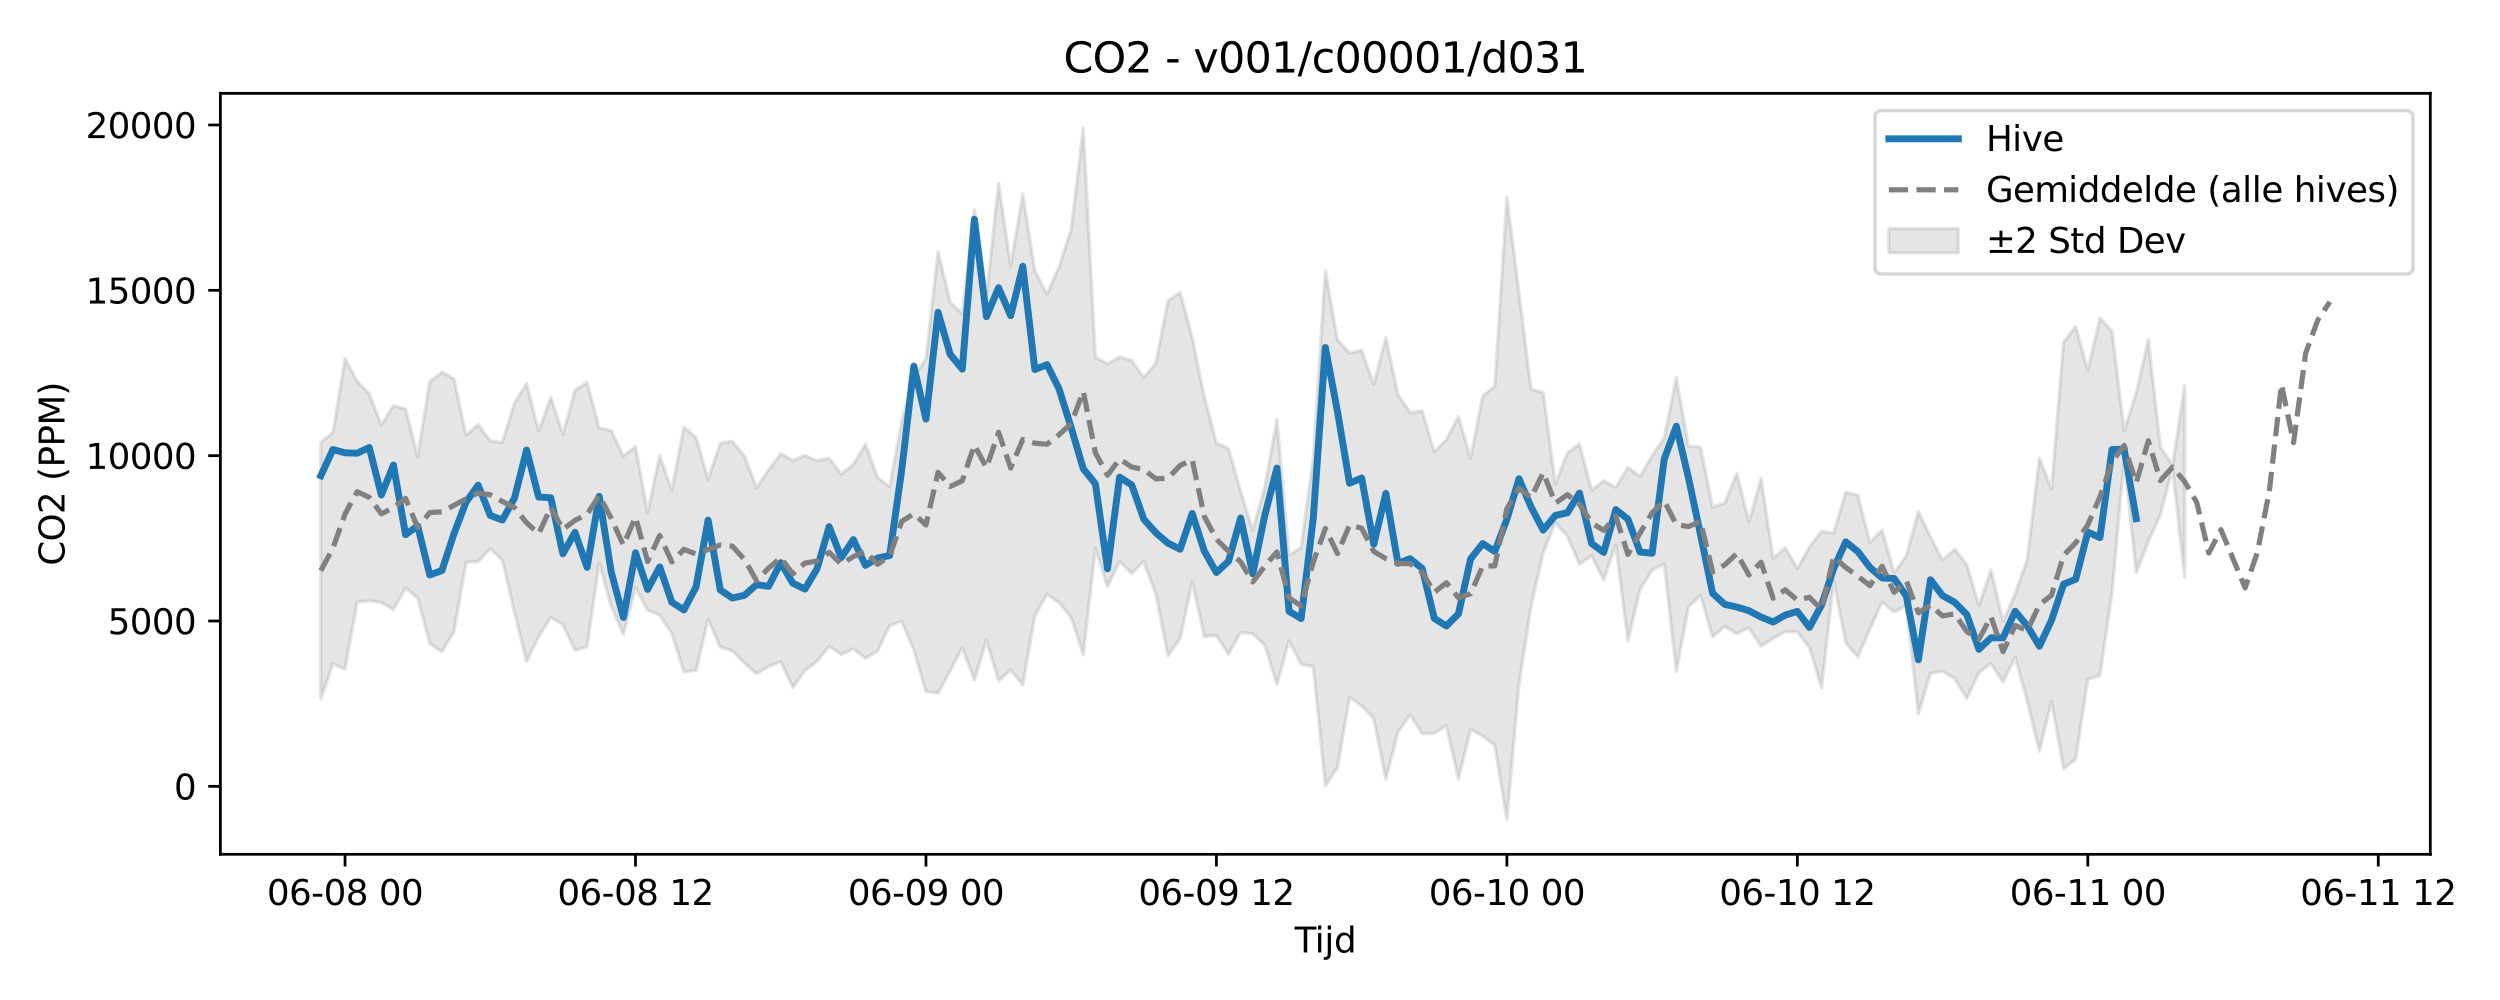 <?xml version="1.0" encoding="utf-8" standalone="no"?>
<!DOCTYPE svg PUBLIC "-//W3C//DTD SVG 1.1//EN"
  "http://www.w3.org/Graphics/SVG/1.1/DTD/svg11.dtd">
<svg xmlns:xlink="http://www.w3.org/1999/xlink" width="720pt" height="288pt" viewBox="0 0 720 288" xmlns="http://www.w3.org/2000/svg" version="1.1">
 <defs>
  <style type="text/css">*{stroke-linejoin: round; stroke-linecap: butt}</style>
 </defs>
 <g id="figure_1">
  <g id="patch_1">
   <path d="M 0 288 
L 720 288 
L 720 0 
L 0 0 
z
" style="fill: #ffffff"/>
  </g>
  <g id="axes_1">
   <g id="patch_2">
    <path d="M 63.47 246.04 
L 699.93 246.04 
L 699.93 26.88 
L 63.47 26.88 
z
" style="fill: #ffffff"/>
   </g>
   <g id="FillBetweenPolyCollection_1">
    <defs>
     <path id="mb5cdc95945" d="M 92.4 -160.586 
L 92.4 -86.707 
L 95.886 -96.821 
L 99.371 -95.222 
L 102.857 -114.602 
L 106.342 -114.936 
L 109.828 -114.467 
L 113.313 -112.423 
L 116.799 -118.685 
L 120.284 -115.711 
L 123.77 -102.742 
L 127.255 -100.316 
L 130.741 -106.037 
L 134.227 -126.036 
L 137.712 -126.246 
L 141.198 -129.982 
L 144.683 -126.592 
L 148.169 -111.688 
L 151.654 -97.477 
L 155.14 -104.664 
L 158.625 -110.202 
L 162.111 -108.073 
L 165.596 -100.708 
L 169.082 -101.815 
L 172.568 -125.805 
L 176.053 -113.386 
L 179.539 -105.288 
L 183.024 -118.776 
L 186.51 -112.275 
L 189.995 -110.789 
L 193.481 -105.572 
L 196.966 -94.516 
L 200.452 -94.905 
L 203.937 -109.606 
L 207.423 -101.71 
L 210.908 -100.534 
L 214.394 -97.031 
L 217.88 -94.008 
L 221.365 -96.065 
L 224.851 -97.461 
L 228.336 -89.991 
L 231.822 -94.854 
L 235.307 -97.557 
L 238.793 -101.839 
L 242.278 -99.523 
L 245.764 -101.133 
L 249.249 -98.396 
L 252.735 -100.466 
L 256.221 -107.85 
L 259.706 -109.067 
L 263.192 -100.72 
L 266.677 -88.815 
L 270.163 -88.353 
L 273.648 -94.757 
L 277.134 -101.434 
L 280.619 -92.117 
L 284.105 -103.626 
L 287.59 -91.896 
L 291.076 -95.074 
L 294.562 -90.772 
L 298.047 -110.688 
L 301.533 -116.847 
L 305.018 -114.442 
L 308.504 -110.15 
L 311.989 -99.415 
L 315.475 -130.026 
L 318.96 -119.05 
L 322.446 -126.338 
L 325.931 -122.818 
L 329.417 -126.265 
L 332.902 -116.761 
L 336.388 -99.178 
L 339.874 -104.119 
L 343.359 -120.42 
L 346.845 -104.671 
L 350.33 -104.993 
L 353.816 -99.587 
L 357.301 -105.859 
L 360.787 -105.519 
L 364.272 -102.156 
L 367.758 -90.899 
L 371.243 -103.465 
L 374.729 -96.674 
L 378.215 -96.025 
L 381.7 -61.649 
L 385.186 -66.966 
L 388.671 -87.183 
L 392.157 -84.691 
L 395.642 -81.032 
L 399.128 -63.487 
L 402.613 -77.18 
L 406.099 -82.091 
L 409.584 -76.713 
L 413.07 -76.787 
L 416.556 -79.025 
L 420.041 -63.652 
L 423.527 -77.991 
L 427.012 -76.049 
L 430.498 -73.326 
L 433.983 -51.922 
L 437.469 -90.86 
L 440.954 -113.395 
L 444.44 -128.806 
L 447.925 -137.502 
L 451.411 -133.551 
L 454.897 -125.462 
L 458.382 -127.968 
L 461.868 -120.967 
L 465.353 -130.998 
L 468.839 -103.382 
L 472.324 -118.191 
L 475.81 -123.81 
L 479.295 -125.531 
L 482.781 -94.588 
L 486.266 -113.156 
L 489.752 -116.501 
L 493.237 -104.574 
L 496.723 -107.588 
L 500.209 -105.51 
L 503.694 -107.17 
L 507.18 -101.869 
L 510.665 -104.153 
L 514.151 -106.016 
L 517.636 -106.05 
L 521.122 -101.531 
L 524.607 -89.889 
L 528.093 -120.805 
L 531.578 -102.885 
L 535.064 -98.781 
L 538.55 -106.91 
L 542.035 -114.564 
L 545.521 -111.806 
L 549.006 -113.542 
L 552.492 -82.369 
L 555.977 -94.055 
L 559.463 -94.622 
L 562.948 -92.571 
L 566.434 -86.832 
L 569.919 -94.235 
L 573.405 -96.883 
L 576.891 -91.58 
L 580.376 -98.677 
L 583.862 -85.957 
L 587.347 -71.648 
L 590.833 -86.026 
L 594.318 -66.6 
L 597.804 -69.371 
L 601.289 -92.367 
L 604.775 -93.409 
L 608.26 -117.216 
L 611.746 -155.472 
L 615.231 -123.073 
L 618.717 -131.969 
L 622.203 -139.85 
L 625.688 -153.056 
L 629.174 -121.732 
L 629.174 -176.883 
L 629.174 -176.883 
L 625.688 -153.882 
L 622.203 -159.331 
L 618.717 -190.137 
L 615.231 -174.796 
L 611.746 -163.936 
L 608.26 -192.662 
L 604.775 -196.399 
L 601.289 -181.354 
L 597.804 -193.975 
L 594.318 -189.529 
L 590.833 -147.085 
L 587.347 -156.033 
L 583.862 -126.863 
L 580.376 -117.068 
L 576.891 -109.081 
L 573.405 -123.853 
L 569.919 -113.584 
L 566.434 -125.409 
L 562.948 -129.84 
L 559.463 -126.607 
L 555.977 -133.375 
L 552.492 -140.692 
L 549.006 -127.919 
L 545.521 -122.993 
L 542.035 -135.333 
L 538.55 -131.76 
L 535.064 -145.323 
L 531.578 -146.26 
L 528.093 -134.496 
L 524.607 -134.943 
L 521.122 -130.467 
L 517.636 -124.263 
L 514.151 -130.266 
L 510.665 -127.23 
L 507.18 -150.263 
L 503.694 -137.67 
L 500.209 -151.672 
L 496.723 -143.067 
L 493.237 -141.97 
L 489.752 -159.151 
L 486.266 -159.548 
L 482.781 -179.23 
L 479.295 -161.927 
L 475.81 -156.745 
L 472.324 -150.802 
L 468.839 -153.313 
L 465.353 -147.645 
L 461.868 -149.538 
L 458.382 -146.816 
L 454.897 -160.059 
L 451.411 -157.548 
L 447.925 -148.633 
L 444.44 -174.969 
L 440.954 -175.908 
L 437.469 -203.873 
L 433.983 -231.122 
L 430.498 -176.723 
L 427.012 -173.939 
L 423.527 -156.041 
L 420.041 -168.003 
L 416.556 -161.355 
L 413.07 -157.925 
L 409.584 -169.651 
L 406.099 -169.173 
L 402.613 -174.306 
L 399.128 -190.738 
L 395.642 -177.323 
L 392.157 -187.096 
L 388.671 -186.317 
L 385.186 -190.163 
L 381.7 -209.973 
L 378.215 -156.131 
L 374.729 -130.321 
L 371.243 -128.176 
L 367.758 -167.176 
L 364.272 -147.77 
L 360.787 -135.27 
L 357.301 -146.521 
L 353.816 -158.839 
L 350.33 -160.419 
L 346.845 -173.811 
L 343.359 -190.811 
L 339.874 -203.762 
L 336.388 -201.415 
L 332.902 -183.434 
L 329.417 -179.27 
L 325.931 -184.178 
L 322.446 -185.207 
L 318.96 -183.224 
L 315.475 -185.151 
L 311.989 -251.158 
L 308.504 -222 
L 305.018 -211.138 
L 301.533 -203.27 
L 298.047 -210.012 
L 294.562 -232.092 
L 291.076 -211.352 
L 287.59 -235.129 
L 284.105 -202.991 
L 280.619 -227.56 
L 277.134 -197.673 
L 273.648 -200.99 
L 270.163 -215.582 
L 266.677 -184.813 
L 263.192 -179.335 
L 259.706 -166.702 
L 256.221 -147.827 
L 252.735 -150.475 
L 249.249 -160.053 
L 245.764 -154.267 
L 242.278 -151.513 
L 238.793 -156.017 
L 235.307 -155.333 
L 231.822 -156.793 
L 228.336 -155.44 
L 224.851 -157.321 
L 221.365 -152.7 
L 217.88 -147.563 
L 214.394 -156.715 
L 210.908 -160.895 
L 207.423 -160.352 
L 203.937 -149.957 
L 200.452 -162.002 
L 196.966 -165.052 
L 193.481 -146.762 
L 189.995 -156.798 
L 186.51 -140.294 
L 183.024 -159.425 
L 179.539 -156.683 
L 176.053 -163.998 
L 172.568 -164.802 
L 169.082 -177.905 
L 165.596 -175.59 
L 162.111 -162.938 
L 158.625 -173.585 
L 155.14 -163.857 
L 151.654 -177.461 
L 148.169 -171.933 
L 144.683 -160.582 
L 141.198 -161.024 
L 137.712 -165.793 
L 134.227 -162.646 
L 130.741 -178.876 
L 127.255 -180.858 
L 123.77 -178.049 
L 120.284 -156.457 
L 116.799 -170.263 
L 113.313 -171.168 
L 109.828 -165.567 
L 106.342 -174.589 
L 102.857 -178.158 
L 99.371 -184.758 
L 95.886 -163.474 
L 92.4 -160.586 
z
" style="stroke: #808080; stroke-opacity: 0.2"/>
    </defs>
    <g clip-path="url(#p7b8e9386a4)">
     <use xlink:href="#mb5cdc95945" x="0" y="288" style="fill: #808080; fill-opacity: 0.2; stroke: #808080; stroke-opacity: 0.2"/>
    </g>
   </g>
   <g id="matplotlib.axis_1">
    <g id="xtick_1">
     <g id="line2d_1">
      <defs>
       <path id="m29f6778722" d="M 0 0 
L 0 3.5 
" style="stroke: #000000; stroke-width: 0.8"/>
      </defs>
      <g>
       <use xlink:href="#m29f6778722" x="99.371" y="246.04" style="stroke: #000000; stroke-width: 0.8"/>
      </g>
     </g>
     <g id="text_1">
      <!-- 06-08 00 -->
      <g transform="translate(76.891 260.638) scale(0.1 -0.1)">
       <defs>
        <path id="DejaVuSans-30" d="M 2034 4250 
Q 1547 4250 1301 3770 
Q 1056 3291 1056 2328 
Q 1056 1369 1301 889 
Q 1547 409 2034 409 
Q 2525 409 2770 889 
Q 3016 1369 3016 2328 
Q 3016 3291 2770 3770 
Q 2525 4250 2034 4250 
z
M 2034 4750 
Q 2819 4750 3233 4129 
Q 3647 3509 3647 2328 
Q 3647 1150 3233 529 
Q 2819 -91 2034 -91 
Q 1250 -91 836 529 
Q 422 1150 422 2328 
Q 422 3509 836 4129 
Q 1250 4750 2034 4750 
z
" transform="scale(0.016)"/>
        <path id="DejaVuSans-36" d="M 2113 2584 
Q 1688 2584 1439 2293 
Q 1191 2003 1191 1497 
Q 1191 994 1439 701 
Q 1688 409 2113 409 
Q 2538 409 2786 701 
Q 3034 994 3034 1497 
Q 3034 2003 2786 2293 
Q 2538 2584 2113 2584 
z
M 3366 4563 
L 3366 3988 
Q 3128 4100 2886 4159 
Q 2644 4219 2406 4219 
Q 1781 4219 1451 3797 
Q 1122 3375 1075 2522 
Q 1259 2794 1537 2939 
Q 1816 3084 2150 3084 
Q 2853 3084 3261 2657 
Q 3669 2231 3669 1497 
Q 3669 778 3244 343 
Q 2819 -91 2113 -91 
Q 1303 -91 875 529 
Q 447 1150 447 2328 
Q 447 3434 972 4092 
Q 1497 4750 2381 4750 
Q 2619 4750 2861 4703 
Q 3103 4656 3366 4563 
z
" transform="scale(0.016)"/>
        <path id="DejaVuSans-2d" d="M 313 2009 
L 1997 2009 
L 1997 1497 
L 313 1497 
L 313 2009 
z
" transform="scale(0.016)"/>
        <path id="DejaVuSans-38" d="M 2034 2216 
Q 1584 2216 1326 1975 
Q 1069 1734 1069 1313 
Q 1069 891 1326 650 
Q 1584 409 2034 409 
Q 2484 409 2743 651 
Q 3003 894 3003 1313 
Q 3003 1734 2745 1975 
Q 2488 2216 2034 2216 
z
M 1403 2484 
Q 997 2584 770 2862 
Q 544 3141 544 3541 
Q 544 4100 942 4425 
Q 1341 4750 2034 4750 
Q 2731 4750 3128 4425 
Q 3525 4100 3525 3541 
Q 3525 3141 3298 2862 
Q 3072 2584 2669 2484 
Q 3125 2378 3379 2068 
Q 3634 1759 3634 1313 
Q 3634 634 3220 271 
Q 2806 -91 2034 -91 
Q 1263 -91 848 271 
Q 434 634 434 1313 
Q 434 1759 690 2068 
Q 947 2378 1403 2484 
z
M 1172 3481 
Q 1172 3119 1398 2916 
Q 1625 2713 2034 2713 
Q 2441 2713 2670 2916 
Q 2900 3119 2900 3481 
Q 2900 3844 2670 4047 
Q 2441 4250 2034 4250 
Q 1625 4250 1398 4047 
Q 1172 3844 1172 3481 
z
" transform="scale(0.016)"/>
        <path id="DejaVuSans-20" transform="scale(0.016)"/>
       </defs>
       <use xlink:href="#DejaVuSans-30"/>
       <use xlink:href="#DejaVuSans-36" transform="translate(63.623 0)"/>
       <use xlink:href="#DejaVuSans-2d" transform="translate(127.246 0)"/>
       <use xlink:href="#DejaVuSans-30" transform="translate(163.33 0)"/>
       <use xlink:href="#DejaVuSans-38" transform="translate(226.953 0)"/>
       <use xlink:href="#DejaVuSans-20" transform="translate(290.576 0)"/>
       <use xlink:href="#DejaVuSans-30" transform="translate(322.363 0)"/>
       <use xlink:href="#DejaVuSans-30" transform="translate(385.986 0)"/>
      </g>
     </g>
    </g>
    <g id="xtick_2">
     <g id="line2d_2">
      <g>
       <use xlink:href="#m29f6778722" x="183.024" y="246.04" style="stroke: #000000; stroke-width: 0.8"/>
      </g>
     </g>
     <g id="text_2">
      <!-- 06-08 12 -->
      <g transform="translate(160.544 260.638) scale(0.1 -0.1)">
       <defs>
        <path id="DejaVuSans-31" d="M 794 531 
L 1825 531 
L 1825 4091 
L 703 3866 
L 703 4441 
L 1819 4666 
L 2450 4666 
L 2450 531 
L 3481 531 
L 3481 0 
L 794 0 
L 794 531 
z
" transform="scale(0.016)"/>
        <path id="DejaVuSans-32" d="M 1228 531 
L 3431 531 
L 3431 0 
L 469 0 
L 469 531 
Q 828 903 1448 1529 
Q 2069 2156 2228 2338 
Q 2531 2678 2651 2914 
Q 2772 3150 2772 3378 
Q 2772 3750 2511 3984 
Q 2250 4219 1831 4219 
Q 1534 4219 1204 4116 
Q 875 4013 500 3803 
L 500 4441 
Q 881 4594 1212 4672 
Q 1544 4750 1819 4750 
Q 2544 4750 2975 4387 
Q 3406 4025 3406 3419 
Q 3406 3131 3298 2873 
Q 3191 2616 2906 2266 
Q 2828 2175 2409 1742 
Q 1991 1309 1228 531 
z
" transform="scale(0.016)"/>
       </defs>
       <use xlink:href="#DejaVuSans-30"/>
       <use xlink:href="#DejaVuSans-36" transform="translate(63.623 0)"/>
       <use xlink:href="#DejaVuSans-2d" transform="translate(127.246 0)"/>
       <use xlink:href="#DejaVuSans-30" transform="translate(163.33 0)"/>
       <use xlink:href="#DejaVuSans-38" transform="translate(226.953 0)"/>
       <use xlink:href="#DejaVuSans-20" transform="translate(290.576 0)"/>
       <use xlink:href="#DejaVuSans-31" transform="translate(322.363 0)"/>
       <use xlink:href="#DejaVuSans-32" transform="translate(385.986 0)"/>
      </g>
     </g>
    </g>
    <g id="xtick_3">
     <g id="line2d_3">
      <g>
       <use xlink:href="#m29f6778722" x="266.677" y="246.04" style="stroke: #000000; stroke-width: 0.8"/>
      </g>
     </g>
     <g id="text_3">
      <!-- 06-09 00 -->
      <g transform="translate(244.197 260.638) scale(0.1 -0.1)">
       <defs>
        <path id="DejaVuSans-39" d="M 703 97 
L 703 672 
Q 941 559 1184 500 
Q 1428 441 1663 441 
Q 2288 441 2617 861 
Q 2947 1281 2994 2138 
Q 2813 1869 2534 1725 
Q 2256 1581 1919 1581 
Q 1219 1581 811 2004 
Q 403 2428 403 3163 
Q 403 3881 828 4315 
Q 1253 4750 1959 4750 
Q 2769 4750 3195 4129 
Q 3622 3509 3622 2328 
Q 3622 1225 3098 567 
Q 2575 -91 1691 -91 
Q 1453 -91 1209 -44 
Q 966 3 703 97 
z
M 1959 2075 
Q 2384 2075 2632 2365 
Q 2881 2656 2881 3163 
Q 2881 3666 2632 3958 
Q 2384 4250 1959 4250 
Q 1534 4250 1286 3958 
Q 1038 3666 1038 3163 
Q 1038 2656 1286 2365 
Q 1534 2075 1959 2075 
z
" transform="scale(0.016)"/>
       </defs>
       <use xlink:href="#DejaVuSans-30"/>
       <use xlink:href="#DejaVuSans-36" transform="translate(63.623 0)"/>
       <use xlink:href="#DejaVuSans-2d" transform="translate(127.246 0)"/>
       <use xlink:href="#DejaVuSans-30" transform="translate(163.33 0)"/>
       <use xlink:href="#DejaVuSans-39" transform="translate(226.953 0)"/>
       <use xlink:href="#DejaVuSans-20" transform="translate(290.576 0)"/>
       <use xlink:href="#DejaVuSans-30" transform="translate(322.363 0)"/>
       <use xlink:href="#DejaVuSans-30" transform="translate(385.986 0)"/>
      </g>
     </g>
    </g>
    <g id="xtick_4">
     <g id="line2d_4">
      <g>
       <use xlink:href="#m29f6778722" x="350.33" y="246.04" style="stroke: #000000; stroke-width: 0.8"/>
      </g>
     </g>
     <g id="text_4">
      <!-- 06-09 12 -->
      <g transform="translate(327.85 260.638) scale(0.1 -0.1)">
       <use xlink:href="#DejaVuSans-30"/>
       <use xlink:href="#DejaVuSans-36" transform="translate(63.623 0)"/>
       <use xlink:href="#DejaVuSans-2d" transform="translate(127.246 0)"/>
       <use xlink:href="#DejaVuSans-30" transform="translate(163.33 0)"/>
       <use xlink:href="#DejaVuSans-39" transform="translate(226.953 0)"/>
       <use xlink:href="#DejaVuSans-20" transform="translate(290.576 0)"/>
       <use xlink:href="#DejaVuSans-31" transform="translate(322.363 0)"/>
       <use xlink:href="#DejaVuSans-32" transform="translate(385.986 0)"/>
      </g>
     </g>
    </g>
    <g id="xtick_5">
     <g id="line2d_5">
      <g>
       <use xlink:href="#m29f6778722" x="433.983" y="246.04" style="stroke: #000000; stroke-width: 0.8"/>
      </g>
     </g>
     <g id="text_5">
      <!-- 06-10 00 -->
      <g transform="translate(411.503 260.638) scale(0.1 -0.1)">
       <use xlink:href="#DejaVuSans-30"/>
       <use xlink:href="#DejaVuSans-36" transform="translate(63.623 0)"/>
       <use xlink:href="#DejaVuSans-2d" transform="translate(127.246 0)"/>
       <use xlink:href="#DejaVuSans-31" transform="translate(163.33 0)"/>
       <use xlink:href="#DejaVuSans-30" transform="translate(226.953 0)"/>
       <use xlink:href="#DejaVuSans-20" transform="translate(290.576 0)"/>
       <use xlink:href="#DejaVuSans-30" transform="translate(322.363 0)"/>
       <use xlink:href="#DejaVuSans-30" transform="translate(385.986 0)"/>
      </g>
     </g>
    </g>
    <g id="xtick_6">
     <g id="line2d_6">
      <g>
       <use xlink:href="#m29f6778722" x="517.636" y="246.04" style="stroke: #000000; stroke-width: 0.8"/>
      </g>
     </g>
     <g id="text_6">
      <!-- 06-10 12 -->
      <g transform="translate(495.156 260.638) scale(0.1 -0.1)">
       <use xlink:href="#DejaVuSans-30"/>
       <use xlink:href="#DejaVuSans-36" transform="translate(63.623 0)"/>
       <use xlink:href="#DejaVuSans-2d" transform="translate(127.246 0)"/>
       <use xlink:href="#DejaVuSans-31" transform="translate(163.33 0)"/>
       <use xlink:href="#DejaVuSans-30" transform="translate(226.953 0)"/>
       <use xlink:href="#DejaVuSans-20" transform="translate(290.576 0)"/>
       <use xlink:href="#DejaVuSans-31" transform="translate(322.363 0)"/>
       <use xlink:href="#DejaVuSans-32" transform="translate(385.986 0)"/>
      </g>
     </g>
    </g>
    <g id="xtick_7">
     <g id="line2d_7">
      <g>
       <use xlink:href="#m29f6778722" x="601.289" y="246.04" style="stroke: #000000; stroke-width: 0.8"/>
      </g>
     </g>
     <g id="text_7">
      <!-- 06-11 00 -->
      <g transform="translate(578.809 260.638) scale(0.1 -0.1)">
       <use xlink:href="#DejaVuSans-30"/>
       <use xlink:href="#DejaVuSans-36" transform="translate(63.623 0)"/>
       <use xlink:href="#DejaVuSans-2d" transform="translate(127.246 0)"/>
       <use xlink:href="#DejaVuSans-31" transform="translate(163.33 0)"/>
       <use xlink:href="#DejaVuSans-31" transform="translate(226.953 0)"/>
       <use xlink:href="#DejaVuSans-20" transform="translate(290.576 0)"/>
       <use xlink:href="#DejaVuSans-30" transform="translate(322.363 0)"/>
       <use xlink:href="#DejaVuSans-30" transform="translate(385.986 0)"/>
      </g>
     </g>
    </g>
    <g id="xtick_8">
     <g id="line2d_8">
      <g>
       <use xlink:href="#m29f6778722" x="684.942" y="246.04" style="stroke: #000000; stroke-width: 0.8"/>
      </g>
     </g>
     <g id="text_8">
      <!-- 06-11 12 -->
      <g transform="translate(662.462 260.638) scale(0.1 -0.1)">
       <use xlink:href="#DejaVuSans-30"/>
       <use xlink:href="#DejaVuSans-36" transform="translate(63.623 0)"/>
       <use xlink:href="#DejaVuSans-2d" transform="translate(127.246 0)"/>
       <use xlink:href="#DejaVuSans-31" transform="translate(163.33 0)"/>
       <use xlink:href="#DejaVuSans-31" transform="translate(226.953 0)"/>
       <use xlink:href="#DejaVuSans-20" transform="translate(290.576 0)"/>
       <use xlink:href="#DejaVuSans-31" transform="translate(322.363 0)"/>
       <use xlink:href="#DejaVuSans-32" transform="translate(385.986 0)"/>
      </g>
     </g>
    </g>
    <g id="text_9">
     <!-- Tijd -->
     <g transform="translate(372.85 274.317) scale(0.1 -0.1)">
      <defs>
       <path id="DejaVuSans-54" d="M -19 4666 
L 3928 4666 
L 3928 4134 
L 2272 4134 
L 2272 0 
L 1638 0 
L 1638 4134 
L -19 4134 
L -19 4666 
z
" transform="scale(0.016)"/>
       <path id="DejaVuSans-69" d="M 603 3500 
L 1178 3500 
L 1178 0 
L 603 0 
L 603 3500 
z
M 603 4863 
L 1178 4863 
L 1178 4134 
L 603 4134 
L 603 4863 
z
" transform="scale(0.016)"/>
       <path id="DejaVuSans-6a" d="M 603 3500 
L 1178 3500 
L 1178 -63 
Q 1178 -731 923 -1031 
Q 669 -1331 103 -1331 
L -116 -1331 
L -116 -844 
L 38 -844 
Q 366 -844 484 -692 
Q 603 -541 603 -63 
L 603 3500 
z
M 603 4863 
L 1178 4863 
L 1178 4134 
L 603 4134 
L 603 4863 
z
" transform="scale(0.016)"/>
       <path id="DejaVuSans-64" d="M 2906 2969 
L 2906 4863 
L 3481 4863 
L 3481 0 
L 2906 0 
L 2906 525 
Q 2725 213 2448 61 
Q 2172 -91 1784 -91 
Q 1150 -91 751 415 
Q 353 922 353 1747 
Q 353 2572 751 3078 
Q 1150 3584 1784 3584 
Q 2172 3584 2448 3432 
Q 2725 3281 2906 2969 
z
M 947 1747 
Q 947 1113 1208 752 
Q 1469 391 1925 391 
Q 2381 391 2643 752 
Q 2906 1113 2906 1747 
Q 2906 2381 2643 2742 
Q 2381 3103 1925 3103 
Q 1469 3103 1208 2742 
Q 947 2381 947 1747 
z
" transform="scale(0.016)"/>
      </defs>
      <use xlink:href="#DejaVuSans-54"/>
      <use xlink:href="#DejaVuSans-69" transform="translate(57.959 0)"/>
      <use xlink:href="#DejaVuSans-6a" transform="translate(85.742 0)"/>
      <use xlink:href="#DejaVuSans-64" transform="translate(113.525 0)"/>
     </g>
    </g>
   </g>
   <g id="matplotlib.axis_2">
    <g id="ytick_1">
     <g id="line2d_9">
      <defs>
       <path id="medb2c0f824" d="M 0 0 
L -3.5 0 
" style="stroke: #000000; stroke-width: 0.8"/>
      </defs>
      <g>
       <use xlink:href="#medb2c0f824" x="63.47" y="226.469" style="stroke: #000000; stroke-width: 0.8"/>
      </g>
     </g>
     <g id="text_10">
      <!-- 0 -->
      <g transform="translate(50.108 230.268) scale(0.1 -0.1)">
       <use xlink:href="#DejaVuSans-30"/>
      </g>
     </g>
    </g>
    <g id="ytick_2">
     <g id="line2d_10">
      <g>
       <use xlink:href="#medb2c0f824" x="63.47" y="178.849" style="stroke: #000000; stroke-width: 0.8"/>
      </g>
     </g>
     <g id="text_11">
      <!-- 5000 -->
      <g transform="translate(31.02 182.648) scale(0.1 -0.1)">
       <defs>
        <path id="DejaVuSans-35" d="M 691 4666 
L 3169 4666 
L 3169 4134 
L 1269 4134 
L 1269 2991 
Q 1406 3038 1543 3061 
Q 1681 3084 1819 3084 
Q 2600 3084 3056 2656 
Q 3513 2228 3513 1497 
Q 3513 744 3044 326 
Q 2575 -91 1722 -91 
Q 1428 -91 1123 -41 
Q 819 9 494 109 
L 494 744 
Q 775 591 1075 516 
Q 1375 441 1709 441 
Q 2250 441 2565 725 
Q 2881 1009 2881 1497 
Q 2881 1984 2565 2268 
Q 2250 2553 1709 2553 
Q 1456 2553 1204 2497 
Q 953 2441 691 2322 
L 691 4666 
z
" transform="scale(0.016)"/>
       </defs>
       <use xlink:href="#DejaVuSans-35"/>
       <use xlink:href="#DejaVuSans-30" transform="translate(63.623 0)"/>
       <use xlink:href="#DejaVuSans-30" transform="translate(127.246 0)"/>
       <use xlink:href="#DejaVuSans-30" transform="translate(190.869 0)"/>
      </g>
     </g>
    </g>
    <g id="ytick_3">
     <g id="line2d_11">
      <g>
       <use xlink:href="#medb2c0f824" x="63.47" y="131.229" style="stroke: #000000; stroke-width: 0.8"/>
      </g>
     </g>
     <g id="text_12">
      <!-- 10000 -->
      <g transform="translate(24.657 135.028) scale(0.1 -0.1)">
       <use xlink:href="#DejaVuSans-31"/>
       <use xlink:href="#DejaVuSans-30" transform="translate(63.623 0)"/>
       <use xlink:href="#DejaVuSans-30" transform="translate(127.246 0)"/>
       <use xlink:href="#DejaVuSans-30" transform="translate(190.869 0)"/>
       <use xlink:href="#DejaVuSans-30" transform="translate(254.492 0)"/>
      </g>
     </g>
    </g>
    <g id="ytick_4">
     <g id="line2d_12">
      <g>
       <use xlink:href="#medb2c0f824" x="63.47" y="83.609" style="stroke: #000000; stroke-width: 0.8"/>
      </g>
     </g>
     <g id="text_13">
      <!-- 15000 -->
      <g transform="translate(24.657 87.408) scale(0.1 -0.1)">
       <use xlink:href="#DejaVuSans-31"/>
       <use xlink:href="#DejaVuSans-35" transform="translate(63.623 0)"/>
       <use xlink:href="#DejaVuSans-30" transform="translate(127.246 0)"/>
       <use xlink:href="#DejaVuSans-30" transform="translate(190.869 0)"/>
       <use xlink:href="#DejaVuSans-30" transform="translate(254.492 0)"/>
      </g>
     </g>
    </g>
    <g id="ytick_5">
     <g id="line2d_13">
      <g>
       <use xlink:href="#medb2c0f824" x="63.47" y="35.989" style="stroke: #000000; stroke-width: 0.8"/>
      </g>
     </g>
     <g id="text_14">
      <!-- 20000 -->
      <g transform="translate(24.657 39.788) scale(0.1 -0.1)">
       <use xlink:href="#DejaVuSans-32"/>
       <use xlink:href="#DejaVuSans-30" transform="translate(63.623 0)"/>
       <use xlink:href="#DejaVuSans-30" transform="translate(127.246 0)"/>
       <use xlink:href="#DejaVuSans-30" transform="translate(190.869 0)"/>
       <use xlink:href="#DejaVuSans-30" transform="translate(254.492 0)"/>
      </g>
     </g>
    </g>
    <g id="text_15">
     <!-- CO2 (PPM) -->
     <g transform="translate(18.578 162.903) rotate(-90) scale(0.1 -0.1)">
      <defs>
       <path id="DejaVuSans-43" d="M 4122 4306 
L 4122 3641 
Q 3803 3938 3442 4084 
Q 3081 4231 2675 4231 
Q 1875 4231 1450 3742 
Q 1025 3253 1025 2328 
Q 1025 1406 1450 917 
Q 1875 428 2675 428 
Q 3081 428 3442 575 
Q 3803 722 4122 1019 
L 4122 359 
Q 3791 134 3420 21 
Q 3050 -91 2638 -91 
Q 1578 -91 968 557 
Q 359 1206 359 2328 
Q 359 3453 968 4101 
Q 1578 4750 2638 4750 
Q 3056 4750 3426 4639 
Q 3797 4528 4122 4306 
z
" transform="scale(0.016)"/>
       <path id="DejaVuSans-4f" d="M 2522 4238 
Q 1834 4238 1429 3725 
Q 1025 3213 1025 2328 
Q 1025 1447 1429 934 
Q 1834 422 2522 422 
Q 3209 422 3611 934 
Q 4013 1447 4013 2328 
Q 4013 3213 3611 3725 
Q 3209 4238 2522 4238 
z
M 2522 4750 
Q 3503 4750 4090 4092 
Q 4678 3434 4678 2328 
Q 4678 1225 4090 567 
Q 3503 -91 2522 -91 
Q 1538 -91 948 565 
Q 359 1222 359 2328 
Q 359 3434 948 4092 
Q 1538 4750 2522 4750 
z
" transform="scale(0.016)"/>
       <path id="DejaVuSans-28" d="M 1984 4856 
Q 1566 4138 1362 3434 
Q 1159 2731 1159 2009 
Q 1159 1288 1364 580 
Q 1569 -128 1984 -844 
L 1484 -844 
Q 1016 -109 783 600 
Q 550 1309 550 2009 
Q 550 2706 781 3412 
Q 1013 4119 1484 4856 
L 1984 4856 
z
" transform="scale(0.016)"/>
       <path id="DejaVuSans-50" d="M 1259 4147 
L 1259 2394 
L 2053 2394 
Q 2494 2394 2734 2622 
Q 2975 2850 2975 3272 
Q 2975 3691 2734 3919 
Q 2494 4147 2053 4147 
L 1259 4147 
z
M 628 4666 
L 2053 4666 
Q 2838 4666 3239 4311 
Q 3641 3956 3641 3272 
Q 3641 2581 3239 2228 
Q 2838 1875 2053 1875 
L 1259 1875 
L 1259 0 
L 628 0 
L 628 4666 
z
" transform="scale(0.016)"/>
       <path id="DejaVuSans-4d" d="M 628 4666 
L 1569 4666 
L 2759 1491 
L 3956 4666 
L 4897 4666 
L 4897 0 
L 4281 0 
L 4281 4097 
L 3078 897 
L 2444 897 
L 1241 4097 
L 1241 0 
L 628 0 
L 628 4666 
z
" transform="scale(0.016)"/>
       <path id="DejaVuSans-29" d="M 513 4856 
L 1013 4856 
Q 1481 4119 1714 3412 
Q 1947 2706 1947 2009 
Q 1947 1309 1714 600 
Q 1481 -109 1013 -844 
L 513 -844 
Q 928 -128 1133 580 
Q 1338 1288 1338 2009 
Q 1338 2731 1133 3434 
Q 928 4138 513 4856 
z
" transform="scale(0.016)"/>
      </defs>
      <use xlink:href="#DejaVuSans-43"/>
      <use xlink:href="#DejaVuSans-4f" transform="translate(69.824 0)"/>
      <use xlink:href="#DejaVuSans-32" transform="translate(148.535 0)"/>
      <use xlink:href="#DejaVuSans-20" transform="translate(212.158 0)"/>
      <use xlink:href="#DejaVuSans-28" transform="translate(243.945 0)"/>
      <use xlink:href="#DejaVuSans-50" transform="translate(282.959 0)"/>
      <use xlink:href="#DejaVuSans-50" transform="translate(343.262 0)"/>
      <use xlink:href="#DejaVuSans-4d" transform="translate(403.564 0)"/>
      <use xlink:href="#DejaVuSans-29" transform="translate(489.844 0)"/>
     </g>
    </g>
   </g>
   <g id="line2d_14">
    <path d="M 92.4 137.001 
L 95.886 129.474 
L 99.371 130.41 
L 102.857 130.528 
L 106.342 128.877 
L 109.828 142.55 
L 113.313 133.956 
L 116.799 153.972 
L 120.284 151.458 
L 123.77 165.589 
L 127.255 164.335 
L 130.741 153.719 
L 134.227 144.588 
L 137.712 139.734 
L 141.198 148.449 
L 144.683 149.763 
L 148.169 143.442 
L 151.654 129.624 
L 155.14 143.147 
L 158.625 143.353 
L 162.111 159.493 
L 165.596 153.315 
L 169.082 163.395 
L 172.568 142.963 
L 176.053 164.814 
L 179.539 177.811 
L 183.024 159.201 
L 186.51 169.741 
L 189.995 163.284 
L 193.481 173.427 
L 196.966 175.649 
L 200.452 169.046 
L 203.937 149.791 
L 207.423 169.897 
L 210.908 172.23 
L 214.394 171.455 
L 217.88 168.376 
L 221.365 168.865 
L 224.851 162.055 
L 228.336 167.97 
L 231.822 169.649 
L 235.307 163.811 
L 238.793 151.696 
L 242.278 160.592 
L 245.764 155.42 
L 249.249 162.833 
L 252.735 160.725 
L 256.221 160.001 
L 259.706 135.245 
L 263.192 105.467 
L 266.677 120.708 
L 270.163 89.952 
L 273.648 102.041 
L 277.134 106.311 
L 280.619 63.152 
L 284.105 91.203 
L 287.59 82.866 
L 291.076 90.919 
L 294.562 76.692 
L 298.047 106.435 
L 301.533 105.013 
L 305.018 112.029 
L 308.504 123.197 
L 311.989 135.024 
L 315.475 139.331 
L 318.96 163.801 
L 322.446 137.42 
L 325.931 139.652 
L 329.417 149.541 
L 332.902 153.455 
L 336.388 156.444 
L 339.874 158.182 
L 343.359 147.88 
L 346.845 158.741 
L 350.33 164.874 
L 353.816 161.636 
L 357.301 149.198 
L 360.787 165.233 
L 364.272 148.376 
L 367.758 134.817 
L 371.243 176.059 
L 374.729 178.141 
L 378.215 149.35 
L 381.7 100.082 
L 385.186 118.461 
L 388.671 139.182 
L 392.157 137.664 
L 395.642 156.734 
L 399.128 142.115 
L 402.613 162.227 
L 406.099 160.906 
L 409.584 163.712 
L 413.07 178.084 
L 416.556 180.284 
L 420.041 176.767 
L 423.527 160.982 
L 427.012 156.547 
L 430.498 158.811 
L 433.983 149.528 
L 437.469 137.89 
L 440.954 146.02 
L 444.44 152.674 
L 447.925 148.449 
L 451.411 147.677 
L 454.897 142.004 
L 458.382 156.528 
L 461.868 159.081 
L 465.353 146.763 
L 468.839 149.496 
L 472.324 158.979 
L 475.81 159.338 
L 479.295 132.236 
L 482.781 122.762 
L 486.266 137.556 
L 489.752 153.941 
L 493.237 170.874 
L 496.723 174.055 
L 500.209 174.833 
L 503.694 175.892 
L 507.18 177.719 
L 510.665 179.141 
L 514.151 177.141 
L 517.636 176.084 
L 521.122 180.692 
L 524.607 174.24 
L 528.093 163.747 
L 531.578 156.061 
L 535.064 158.849 
L 538.55 163.43 
L 542.035 166.443 
L 545.521 166.608 
L 549.006 171.611 
L 552.492 190.016 
L 555.977 166.966 
L 559.463 171.541 
L 562.948 173.474 
L 566.434 176.995 
L 569.919 186.995 
L 573.405 183.687 
L 576.891 183.668 
L 580.376 176.036 
L 583.862 180.265 
L 587.347 186.097 
L 590.833 178.64 
L 594.318 168.249 
L 597.804 166.814 
L 601.289 153.223 
L 604.775 154.83 
L 608.26 129.483 
L 611.746 129.337 
L 615.231 149.377 
L 615.231 149.377 
" clip-path="url(#p7b8e9386a4)" style="fill: none; stroke: #1f77b4; stroke-width: 2; stroke-linecap: square"/>
   </g>
   <g id="line2d_15">
    <path d="M 92.4 164.354 
L 95.886 157.852 
L 99.371 148.01 
L 102.857 141.62 
L 106.342 143.238 
L 109.828 147.983 
L 113.313 146.204 
L 116.799 143.526 
L 120.284 151.916 
L 123.77 147.604 
L 127.255 147.413 
L 134.227 143.659 
L 137.712 141.981 
L 141.198 142.497 
L 144.683 144.413 
L 148.169 146.19 
L 151.654 150.531 
L 155.14 153.739 
L 158.625 146.107 
L 162.111 152.494 
L 165.596 149.851 
L 169.082 148.14 
L 172.568 142.697 
L 176.053 149.308 
L 179.539 157.015 
L 183.024 148.899 
L 186.51 161.716 
L 189.995 154.206 
L 193.481 161.833 
L 196.966 158.216 
L 200.452 159.547 
L 207.423 156.969 
L 210.908 157.285 
L 214.394 161.127 
L 217.88 167.214 
L 221.365 163.617 
L 224.851 160.609 
L 228.336 165.285 
L 231.822 162.176 
L 235.307 161.555 
L 238.793 159.072 
L 242.278 162.482 
L 245.764 160.3 
L 249.249 158.775 
L 252.735 162.53 
L 256.221 160.162 
L 259.706 150.115 
L 263.192 147.973 
L 266.677 151.186 
L 270.163 136.032 
L 273.648 140.126 
L 277.134 138.446 
L 280.619 128.162 
L 284.105 134.691 
L 287.59 124.488 
L 291.076 134.787 
L 294.562 126.568 
L 298.047 127.65 
L 301.533 127.942 
L 305.018 125.21 
L 308.504 121.925 
L 311.989 112.713 
L 315.475 130.412 
L 318.96 136.863 
L 322.446 132.227 
L 325.931 134.502 
L 329.417 135.233 
L 332.902 137.902 
L 336.388 137.703 
L 339.874 134.059 
L 343.359 132.385 
L 346.845 148.759 
L 350.33 155.294 
L 353.816 158.787 
L 357.301 161.81 
L 360.787 167.605 
L 364.272 163.037 
L 367.758 158.962 
L 371.243 172.179 
L 374.729 174.502 
L 378.215 161.922 
L 381.7 152.189 
L 385.186 159.435 
L 388.671 151.25 
L 392.157 152.107 
L 395.642 158.823 
L 399.128 160.888 
L 402.613 162.257 
L 406.099 162.368 
L 409.584 164.818 
L 413.07 170.644 
L 416.556 167.81 
L 420.041 172.173 
L 423.527 170.984 
L 427.012 163.006 
L 430.498 162.976 
L 433.983 146.478 
L 437.469 140.633 
L 440.954 143.348 
L 444.44 136.113 
L 447.925 144.933 
L 451.411 142.45 
L 454.897 145.24 
L 458.382 150.608 
L 461.868 152.747 
L 465.353 148.678 
L 468.839 159.653 
L 472.324 153.503 
L 475.81 147.722 
L 479.295 144.271 
L 482.781 151.091 
L 486.266 151.648 
L 489.752 150.174 
L 493.237 164.728 
L 496.723 162.673 
L 500.209 159.409 
L 503.694 165.58 
L 507.18 161.934 
L 510.665 172.309 
L 514.151 169.859 
L 517.636 172.844 
L 521.122 172.001 
L 524.607 175.584 
L 528.093 160.35 
L 531.578 163.427 
L 535.064 165.948 
L 538.55 168.665 
L 542.035 163.051 
L 545.521 170.6 
L 549.006 167.27 
L 552.492 176.469 
L 555.977 174.285 
L 559.463 177.386 
L 562.948 176.794 
L 566.434 181.879 
L 569.919 184.091 
L 573.405 177.632 
L 576.891 187.669 
L 580.376 180.128 
L 583.862 181.59 
L 587.347 174.159 
L 590.833 171.445 
L 594.318 159.936 
L 597.804 156.327 
L 601.289 151.14 
L 604.775 143.096 
L 608.26 133.061 
L 611.746 128.296 
L 615.231 139.065 
L 618.717 126.947 
L 622.203 138.409 
L 625.688 134.531 
L 629.174 138.693 
L 632.659 144.68 
L 636.145 159.265 
L 639.63 152.539 
L 646.601 169.32 
L 650.087 159.208 
L 653.572 141.41 
L 657.058 110.702 
L 660.544 127.472 
L 664.029 101.724 
L 667.515 92.176 
L 671 86.93 
L 671 86.93 
" clip-path="url(#p7b8e9386a4)" style="fill: none; stroke-dasharray: 5.55,2.4; stroke-dashoffset: 0; stroke: #808080; stroke-width: 1.5"/>
   </g>
   <g id="patch_3">
    <path d="M 63.47 246.04 
L 63.47 26.88 
" style="fill: none; stroke: #000000; stroke-width: 0.8; stroke-linejoin: miter; stroke-linecap: square"/>
   </g>
   <g id="patch_4">
    <path d="M 699.93 246.04 
L 699.93 26.88 
" style="fill: none; stroke: #000000; stroke-width: 0.8; stroke-linejoin: miter; stroke-linecap: square"/>
   </g>
   <g id="patch_5">
    <path d="M 63.47 246.04 
L 699.93 246.04 
" style="fill: none; stroke: #000000; stroke-width: 0.8; stroke-linejoin: miter; stroke-linecap: square"/>
   </g>
   <g id="patch_6">
    <path d="M 63.47 26.88 
L 699.93 26.88 
" style="fill: none; stroke: #000000; stroke-width: 0.8; stroke-linejoin: miter; stroke-linecap: square"/>
   </g>
   <g id="text_16">
    <!-- CO2 - v001/c00001/d031 -->
    <g transform="translate(306.297 20.88) scale(0.12 -0.12)">
     <defs>
      <path id="DejaVuSans-76" d="M 191 3500 
L 800 3500 
L 1894 563 
L 2988 3500 
L 3597 3500 
L 2284 0 
L 1503 0 
L 191 3500 
z
" transform="scale(0.016)"/>
      <path id="DejaVuSans-2f" d="M 1625 4666 
L 2156 4666 
L 531 -594 
L 0 -594 
L 1625 4666 
z
" transform="scale(0.016)"/>
      <path id="DejaVuSans-63" d="M 3122 3366 
L 3122 2828 
Q 2878 2963 2633 3030 
Q 2388 3097 2138 3097 
Q 1578 3097 1268 2742 
Q 959 2388 959 1747 
Q 959 1106 1268 751 
Q 1578 397 2138 397 
Q 2388 397 2633 464 
Q 2878 531 3122 666 
L 3122 134 
Q 2881 22 2623 -34 
Q 2366 -91 2075 -91 
Q 1284 -91 818 406 
Q 353 903 353 1747 
Q 353 2603 823 3093 
Q 1294 3584 2113 3584 
Q 2378 3584 2631 3529 
Q 2884 3475 3122 3366 
z
" transform="scale(0.016)"/>
      <path id="DejaVuSans-33" d="M 2597 2516 
Q 3050 2419 3304 2112 
Q 3559 1806 3559 1356 
Q 3559 666 3084 287 
Q 2609 -91 1734 -91 
Q 1441 -91 1130 -33 
Q 819 25 488 141 
L 488 750 
Q 750 597 1062 519 
Q 1375 441 1716 441 
Q 2309 441 2620 675 
Q 2931 909 2931 1356 
Q 2931 1769 2642 2001 
Q 2353 2234 1838 2234 
L 1294 2234 
L 1294 2753 
L 1863 2753 
Q 2328 2753 2575 2939 
Q 2822 3125 2822 3475 
Q 2822 3834 2567 4026 
Q 2313 4219 1838 4219 
Q 1578 4219 1281 4162 
Q 984 4106 628 3988 
L 628 4550 
Q 988 4650 1302 4700 
Q 1616 4750 1894 4750 
Q 2613 4750 3031 4423 
Q 3450 4097 3450 3541 
Q 3450 3153 3228 2886 
Q 3006 2619 2597 2516 
z
" transform="scale(0.016)"/>
     </defs>
     <use xlink:href="#DejaVuSans-43"/>
     <use xlink:href="#DejaVuSans-4f" transform="translate(69.824 0)"/>
     <use xlink:href="#DejaVuSans-32" transform="translate(148.535 0)"/>
     <use xlink:href="#DejaVuSans-20" transform="translate(212.158 0)"/>
     <use xlink:href="#DejaVuSans-2d" transform="translate(243.945 0)"/>
     <use xlink:href="#DejaVuSans-20" transform="translate(280.029 0)"/>
     <use xlink:href="#DejaVuSans-76" transform="translate(311.816 0)"/>
     <use xlink:href="#DejaVuSans-30" transform="translate(370.996 0)"/>
     <use xlink:href="#DejaVuSans-30" transform="translate(434.619 0)"/>
     <use xlink:href="#DejaVuSans-31" transform="translate(498.242 0)"/>
     <use xlink:href="#DejaVuSans-2f" transform="translate(561.865 0)"/>
     <use xlink:href="#DejaVuSans-63" transform="translate(595.557 0)"/>
     <use xlink:href="#DejaVuSans-30" transform="translate(650.537 0)"/>
     <use xlink:href="#DejaVuSans-30" transform="translate(714.16 0)"/>
     <use xlink:href="#DejaVuSans-30" transform="translate(777.783 0)"/>
     <use xlink:href="#DejaVuSans-30" transform="translate(841.406 0)"/>
     <use xlink:href="#DejaVuSans-31" transform="translate(905.029 0)"/>
     <use xlink:href="#DejaVuSans-2f" transform="translate(968.652 0)"/>
     <use xlink:href="#DejaVuSans-64" transform="translate(1002.344 0)"/>
     <use xlink:href="#DejaVuSans-30" transform="translate(1065.82 0)"/>
     <use xlink:href="#DejaVuSans-33" transform="translate(1129.443 0)"/>
     <use xlink:href="#DejaVuSans-31" transform="translate(1193.066 0)"/>
    </g>
   </g>
   <g id="legend_1">
    <g id="patch_7">
     <path d="M 541.986 78.914 
L 692.93 78.914 
Q 694.93 78.914 694.93 76.914 
L 694.93 33.88 
Q 694.93 31.88 692.93 31.88 
L 541.986 31.88 
Q 539.986 31.88 539.986 33.88 
L 539.986 76.914 
Q 539.986 78.914 541.986 78.914 
z
" style="fill: #ffffff; opacity: 0.8; stroke: #cccccc; stroke-linejoin: miter"/>
    </g>
    <g id="line2d_16">
     <path d="M 543.986 39.978 
L 553.986 39.978 
L 563.986 39.978 
" style="fill: none; stroke: #1f77b4; stroke-width: 2; stroke-linecap: square"/>
    </g>
    <g id="text_17">
     <!-- Hive -->
     <g transform="translate(571.986 43.478) scale(0.1 -0.1)">
      <defs>
       <path id="DejaVuSans-48" d="M 628 4666 
L 1259 4666 
L 1259 2753 
L 3553 2753 
L 3553 4666 
L 4184 4666 
L 4184 0 
L 3553 0 
L 3553 2222 
L 1259 2222 
L 1259 0 
L 628 0 
L 628 4666 
z
" transform="scale(0.016)"/>
       <path id="DejaVuSans-65" d="M 3597 1894 
L 3597 1613 
L 953 1613 
Q 991 1019 1311 708 
Q 1631 397 2203 397 
Q 2534 397 2845 478 
Q 3156 559 3463 722 
L 3463 178 
Q 3153 47 2828 -22 
Q 2503 -91 2169 -91 
Q 1331 -91 842 396 
Q 353 884 353 1716 
Q 353 2575 817 3079 
Q 1281 3584 2069 3584 
Q 2775 3584 3186 3129 
Q 3597 2675 3597 1894 
z
M 3022 2063 
Q 3016 2534 2758 2815 
Q 2500 3097 2075 3097 
Q 1594 3097 1305 2825 
Q 1016 2553 972 2059 
L 3022 2063 
z
" transform="scale(0.016)"/>
      </defs>
      <use xlink:href="#DejaVuSans-48"/>
      <use xlink:href="#DejaVuSans-69" transform="translate(75.195 0)"/>
      <use xlink:href="#DejaVuSans-76" transform="translate(102.979 0)"/>
      <use xlink:href="#DejaVuSans-65" transform="translate(162.158 0)"/>
     </g>
    </g>
    <g id="line2d_17">
     <path d="M 543.986 54.657 
L 553.986 54.657 
L 563.986 54.657 
" style="fill: none; stroke-dasharray: 5.55,2.4; stroke-dashoffset: 0; stroke: #808080; stroke-width: 1.5"/>
    </g>
    <g id="text_18">
     <!-- Gemiddelde (alle hives) -->
     <g transform="translate(571.986 58.157) scale(0.1 -0.1)">
      <defs>
       <path id="DejaVuSans-47" d="M 3809 666 
L 3809 1919 
L 2778 1919 
L 2778 2438 
L 4434 2438 
L 4434 434 
Q 4069 175 3628 42 
Q 3188 -91 2688 -91 
Q 1594 -91 976 548 
Q 359 1188 359 2328 
Q 359 3472 976 4111 
Q 1594 4750 2688 4750 
Q 3144 4750 3555 4637 
Q 3966 4525 4313 4306 
L 4313 3634 
Q 3963 3931 3569 4081 
Q 3175 4231 2741 4231 
Q 1884 4231 1454 3753 
Q 1025 3275 1025 2328 
Q 1025 1384 1454 906 
Q 1884 428 2741 428 
Q 3075 428 3337 486 
Q 3600 544 3809 666 
z
" transform="scale(0.016)"/>
       <path id="DejaVuSans-6d" d="M 3328 2828 
Q 3544 3216 3844 3400 
Q 4144 3584 4550 3584 
Q 5097 3584 5394 3201 
Q 5691 2819 5691 2113 
L 5691 0 
L 5113 0 
L 5113 2094 
Q 5113 2597 4934 2840 
Q 4756 3084 4391 3084 
Q 3944 3084 3684 2787 
Q 3425 2491 3425 1978 
L 3425 0 
L 2847 0 
L 2847 2094 
Q 2847 2600 2669 2842 
Q 2491 3084 2119 3084 
Q 1678 3084 1418 2786 
Q 1159 2488 1159 1978 
L 1159 0 
L 581 0 
L 581 3500 
L 1159 3500 
L 1159 2956 
Q 1356 3278 1631 3431 
Q 1906 3584 2284 3584 
Q 2666 3584 2933 3390 
Q 3200 3197 3328 2828 
z
" transform="scale(0.016)"/>
       <path id="DejaVuSans-6c" d="M 603 4863 
L 1178 4863 
L 1178 0 
L 603 0 
L 603 4863 
z
" transform="scale(0.016)"/>
       <path id="DejaVuSans-61" d="M 2194 1759 
Q 1497 1759 1228 1600 
Q 959 1441 959 1056 
Q 959 750 1161 570 
Q 1363 391 1709 391 
Q 2188 391 2477 730 
Q 2766 1069 2766 1631 
L 2766 1759 
L 2194 1759 
z
M 3341 1997 
L 3341 0 
L 2766 0 
L 2766 531 
Q 2569 213 2275 61 
Q 1981 -91 1556 -91 
Q 1019 -91 701 211 
Q 384 513 384 1019 
Q 384 1609 779 1909 
Q 1175 2209 1959 2209 
L 2766 2209 
L 2766 2266 
Q 2766 2663 2505 2880 
Q 2244 3097 1772 3097 
Q 1472 3097 1187 3025 
Q 903 2953 641 2809 
L 641 3341 
Q 956 3463 1253 3523 
Q 1550 3584 1831 3584 
Q 2591 3584 2966 3190 
Q 3341 2797 3341 1997 
z
" transform="scale(0.016)"/>
       <path id="DejaVuSans-68" d="M 3513 2113 
L 3513 0 
L 2938 0 
L 2938 2094 
Q 2938 2591 2744 2837 
Q 2550 3084 2163 3084 
Q 1697 3084 1428 2787 
Q 1159 2491 1159 1978 
L 1159 0 
L 581 0 
L 581 4863 
L 1159 4863 
L 1159 2956 
Q 1366 3272 1645 3428 
Q 1925 3584 2291 3584 
Q 2894 3584 3203 3211 
Q 3513 2838 3513 2113 
z
" transform="scale(0.016)"/>
       <path id="DejaVuSans-73" d="M 2834 3397 
L 2834 2853 
Q 2591 2978 2328 3040 
Q 2066 3103 1784 3103 
Q 1356 3103 1142 2972 
Q 928 2841 928 2578 
Q 928 2378 1081 2264 
Q 1234 2150 1697 2047 
L 1894 2003 
Q 2506 1872 2764 1633 
Q 3022 1394 3022 966 
Q 3022 478 2636 193 
Q 2250 -91 1575 -91 
Q 1294 -91 989 -36 
Q 684 19 347 128 
L 347 722 
Q 666 556 975 473 
Q 1284 391 1588 391 
Q 1994 391 2212 530 
Q 2431 669 2431 922 
Q 2431 1156 2273 1281 
Q 2116 1406 1581 1522 
L 1381 1569 
Q 847 1681 609 1914 
Q 372 2147 372 2553 
Q 372 3047 722 3315 
Q 1072 3584 1716 3584 
Q 2034 3584 2315 3537 
Q 2597 3491 2834 3397 
z
" transform="scale(0.016)"/>
      </defs>
      <use xlink:href="#DejaVuSans-47"/>
      <use xlink:href="#DejaVuSans-65" transform="translate(77.49 0)"/>
      <use xlink:href="#DejaVuSans-6d" transform="translate(139.014 0)"/>
      <use xlink:href="#DejaVuSans-69" transform="translate(236.426 0)"/>
      <use xlink:href="#DejaVuSans-64" transform="translate(264.209 0)"/>
      <use xlink:href="#DejaVuSans-64" transform="translate(327.686 0)"/>
      <use xlink:href="#DejaVuSans-65" transform="translate(391.162 0)"/>
      <use xlink:href="#DejaVuSans-6c" transform="translate(452.686 0)"/>
      <use xlink:href="#DejaVuSans-64" transform="translate(480.469 0)"/>
      <use xlink:href="#DejaVuSans-65" transform="translate(543.945 0)"/>
      <use xlink:href="#DejaVuSans-20" transform="translate(605.469 0)"/>
      <use xlink:href="#DejaVuSans-28" transform="translate(637.256 0)"/>
      <use xlink:href="#DejaVuSans-61" transform="translate(676.27 0)"/>
      <use xlink:href="#DejaVuSans-6c" transform="translate(737.549 0)"/>
      <use xlink:href="#DejaVuSans-6c" transform="translate(765.332 0)"/>
      <use xlink:href="#DejaVuSans-65" transform="translate(793.115 0)"/>
      <use xlink:href="#DejaVuSans-20" transform="translate(854.639 0)"/>
      <use xlink:href="#DejaVuSans-68" transform="translate(886.426 0)"/>
      <use xlink:href="#DejaVuSans-69" transform="translate(949.805 0)"/>
      <use xlink:href="#DejaVuSans-76" transform="translate(977.588 0)"/>
      <use xlink:href="#DejaVuSans-65" transform="translate(1036.768 0)"/>
      <use xlink:href="#DejaVuSans-73" transform="translate(1098.291 0)"/>
      <use xlink:href="#DejaVuSans-29" transform="translate(1150.391 0)"/>
     </g>
    </g>
    <g id="patch_8">
     <path d="M 543.986 72.835 
L 563.986 72.835 
L 563.986 65.835 
L 543.986 65.835 
z
" style="fill: #808080; fill-opacity: 0.2; stroke: #808080; stroke-opacity: 0.2; stroke-linejoin: miter"/>
    </g>
    <g id="text_19">
     <!-- ±2 Std Dev -->
     <g transform="translate(571.986 72.835) scale(0.1 -0.1)">
      <defs>
       <path id="DejaVuSans-b1" d="M 2944 4013 
L 2944 2803 
L 4684 2803 
L 4684 2272 
L 2944 2272 
L 2944 1063 
L 2419 1063 
L 2419 2272 
L 678 2272 
L 678 2803 
L 2419 2803 
L 2419 4013 
L 2944 4013 
z
M 678 531 
L 4684 531 
L 4684 0 
L 678 0 
L 678 531 
z
" transform="scale(0.016)"/>
       <path id="DejaVuSans-53" d="M 3425 4513 
L 3425 3897 
Q 3066 4069 2747 4153 
Q 2428 4238 2131 4238 
Q 1616 4238 1336 4038 
Q 1056 3838 1056 3469 
Q 1056 3159 1242 3001 
Q 1428 2844 1947 2747 
L 2328 2669 
Q 3034 2534 3370 2195 
Q 3706 1856 3706 1288 
Q 3706 609 3251 259 
Q 2797 -91 1919 -91 
Q 1588 -91 1214 -16 
Q 841 59 441 206 
L 441 856 
Q 825 641 1194 531 
Q 1563 422 1919 422 
Q 2459 422 2753 634 
Q 3047 847 3047 1241 
Q 3047 1584 2836 1778 
Q 2625 1972 2144 2069 
L 1759 2144 
Q 1053 2284 737 2584 
Q 422 2884 422 3419 
Q 422 4038 858 4394 
Q 1294 4750 2059 4750 
Q 2388 4750 2728 4690 
Q 3069 4631 3425 4513 
z
" transform="scale(0.016)"/>
       <path id="DejaVuSans-74" d="M 1172 4494 
L 1172 3500 
L 2356 3500 
L 2356 3053 
L 1172 3053 
L 1172 1153 
Q 1172 725 1289 603 
Q 1406 481 1766 481 
L 2356 481 
L 2356 0 
L 1766 0 
Q 1100 0 847 248 
Q 594 497 594 1153 
L 594 3053 
L 172 3053 
L 172 3500 
L 594 3500 
L 594 4494 
L 1172 4494 
z
" transform="scale(0.016)"/>
       <path id="DejaVuSans-44" d="M 1259 4147 
L 1259 519 
L 2022 519 
Q 2988 519 3436 956 
Q 3884 1394 3884 2338 
Q 3884 3275 3436 3711 
Q 2988 4147 2022 4147 
L 1259 4147 
z
M 628 4666 
L 1925 4666 
Q 3281 4666 3915 4102 
Q 4550 3538 4550 2338 
Q 4550 1131 3912 565 
Q 3275 0 1925 0 
L 628 0 
L 628 4666 
z
" transform="scale(0.016)"/>
      </defs>
      <use xlink:href="#DejaVuSans-b1"/>
      <use xlink:href="#DejaVuSans-32" transform="translate(83.789 0)"/>
      <use xlink:href="#DejaVuSans-20" transform="translate(147.412 0)"/>
      <use xlink:href="#DejaVuSans-53" transform="translate(179.199 0)"/>
      <use xlink:href="#DejaVuSans-74" transform="translate(242.676 0)"/>
      <use xlink:href="#DejaVuSans-64" transform="translate(281.885 0)"/>
      <use xlink:href="#DejaVuSans-20" transform="translate(345.361 0)"/>
      <use xlink:href="#DejaVuSans-44" transform="translate(377.148 0)"/>
      <use xlink:href="#DejaVuSans-65" transform="translate(454.15 0)"/>
      <use xlink:href="#DejaVuSans-76" transform="translate(515.674 0)"/>
     </g>
    </g>
   </g>
  </g>
 </g>
 <defs>
  <clipPath id="p7b8e9386a4">
   <rect x="63.47" y="26.88" width="636.46" height="219.16"/>
  </clipPath>
 </defs>
</svg>
